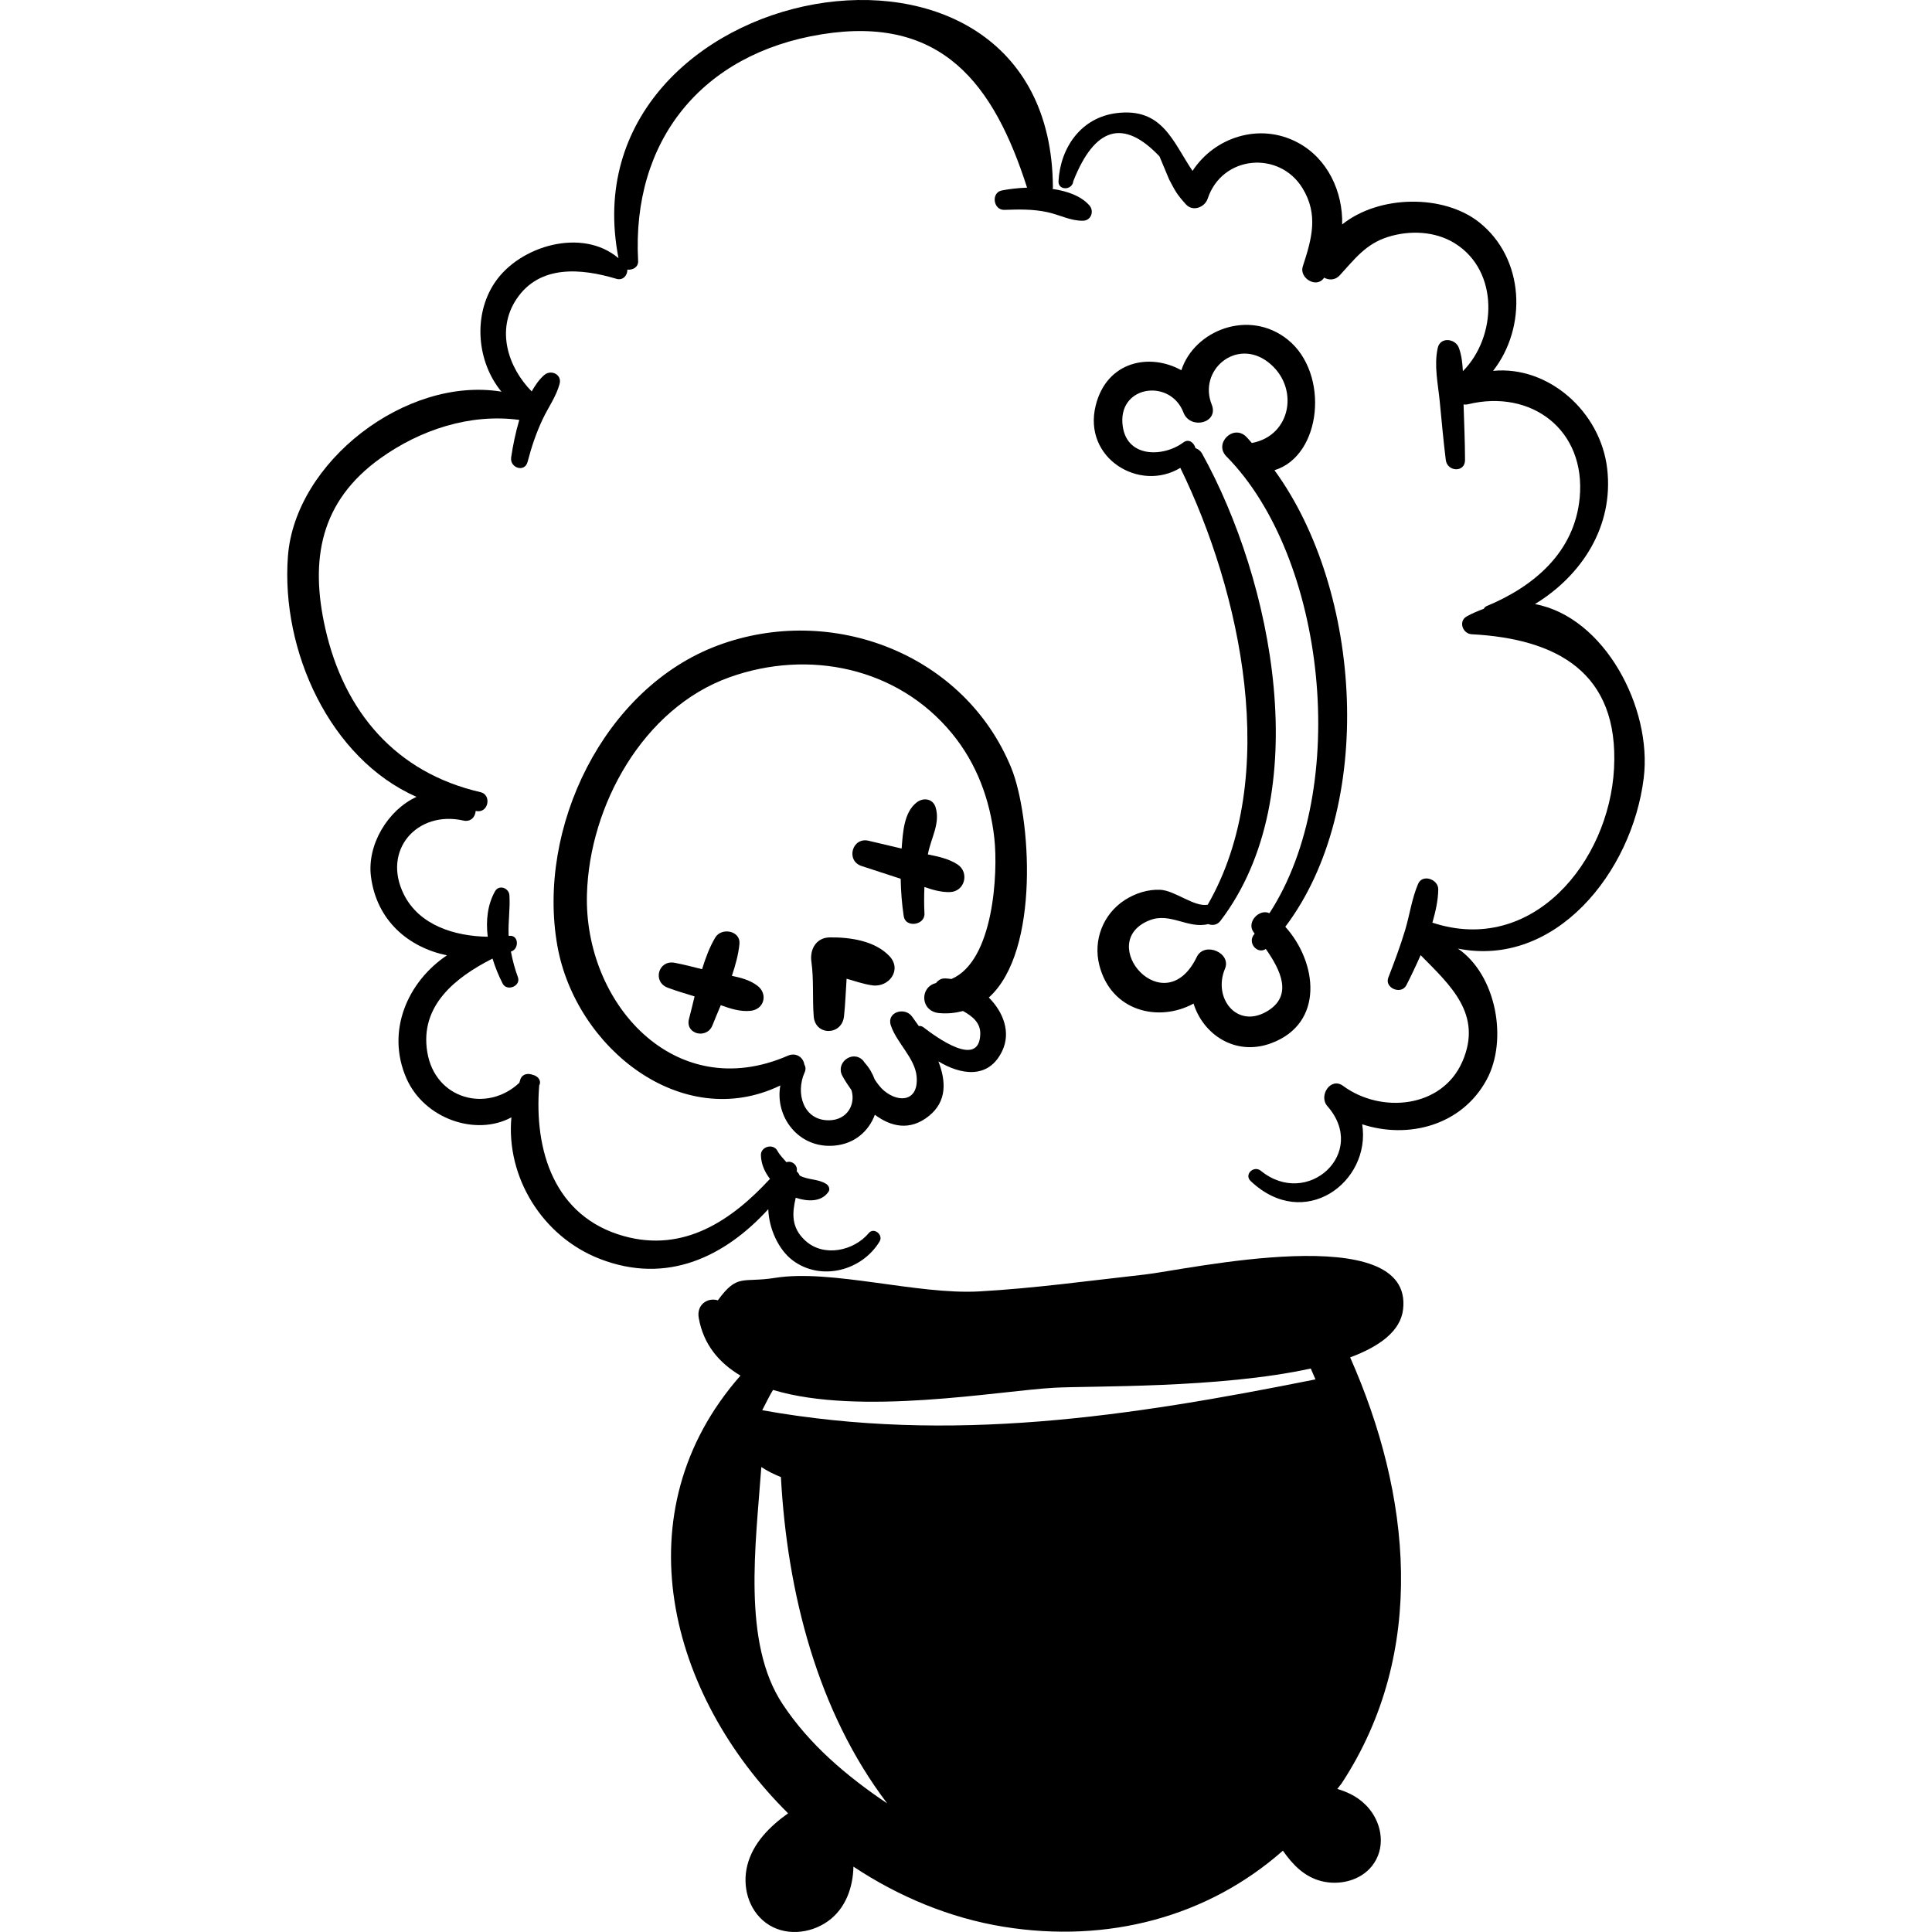 <?xml version="1.0" encoding="iso-8859-1"?>
<!-- Generator: Adobe Illustrator 18.0.0, SVG Export Plug-In . SVG Version: 6.00 Build 0)  -->
<!DOCTYPE svg PUBLIC "-//W3C//DTD SVG 1.1//EN" "http://www.w3.org/Graphics/SVG/1.1/DTD/svg11.dtd">
<svg version="1.1" id="Capa_1" xmlns="http://www.w3.org/2000/svg" xmlns:xlink="http://www.w3.org/1999/xlink" x="0px" y="0px"
	 viewBox="0 0 276.584 276.584" style="enable-background:new 0 0 276.584 276.584;" xml:space="preserve">
<g>
	<path d="M193.287,194.321c4.275-1.586,7.211-3.783,7.576-6.855c1.542-13.016-31.069-5.659-36.959-5.006
		c-7.906,0.876-15.774,1.974-23.722,2.418c-8.896,0.496-21.182-3.223-29.222-1.939c-4.679,0.747-5.362-0.682-8.191,3.216
		c-1.398-0.446-3.085,0.564-2.736,2.525c0.676,3.798,2.887,6.414,5.972,8.252c-17.187,19.525-10.258,45.761,6.82,62.66
		c-2.612,1.857-5.036,4.259-5.839,7.446c-0.752,2.98,0.13,6.338,2.639,8.219c2.614,1.96,6.31,1.629,8.891-0.209
		c2.526-1.799,3.601-4.815,3.661-7.822c6.496,4.305,13.807,7.357,21.47,8.602c14.947,2.427,29.275-1.405,40.014-10.889
		c1.377,1.991,3.062,3.742,5.512,4.362c2.57,0.649,5.574-0.06,7.249-2.177c1.933-2.441,1.51-5.841-0.398-8.167
		c-1.233-1.502-2.834-2.344-4.575-2.852c0.22-0.321,0.482-0.587,0.696-0.915C204.402,236.392,201.961,213.91,193.287,194.321z
		 M112.017,243.927c-5.789-8.773-3.827-22.746-3.026-33.906c0.849,0.569,1.801,1.031,2.804,1.434
		c0.901,16.589,5.255,33.621,15.221,46.726C121.235,254.283,115.885,249.789,112.017,243.927z M109.118,201.887
		c0.508-0.97,0.967-1.948,1.545-2.905c12.457,3.755,32.196,0.146,40.216-0.312c5.131-0.292,23.751,0.116,36.767-2.755
		c0.235,0.515,0.45,1.038,0.677,1.558C161.65,202.811,136.105,206.711,109.118,201.887z"/>
	<path d="M141.557,142.806c7.406-6.639,6.014-26.066,3.196-32.921c-6.697-16.291-25.663-23.542-41.949-17.498
		c-16.388,6.081-26.016,26.187-23.007,43.036c2.602,14.568,17.832,26.781,31.915,19.973c-0.811,4.439,2.569,9.044,7.699,8.615
		c2.967-0.247,4.973-2.108,5.833-4.423c2.281,1.699,4.985,2.37,7.719,0.19c2.636-2.103,2.472-5.02,1.374-7.837
		c3.199,1.944,7.174,2.601,9.128-1.462C144.762,147.785,143.627,144.875,141.557,142.806z M132.191,147.061
		c-0.233-0.179-0.45-0.188-0.658-0.176c-0.339-0.488-0.673-0.954-0.976-1.37c-1.025-1.403-3.664-0.647-3.027,1.276
		c0.83,2.505,3.45,4.67,3.692,7.305c0.319,3.487-2.427,3.896-4.643,2.064c-0.537-0.444-0.955-1.022-1.351-1.615
		c-0.309-0.849-0.766-1.653-1.416-2.38c-0.002-0.005-0.005-0.01-0.008-0.014l-0.002,0.001c-0.108-0.12-0.171-0.262-0.289-0.378
		c-1.518-1.487-3.935,0.398-2.918,2.252c0.361,0.658,0.812,1.35,1.301,2.04c0.625,2.033-0.594,4.28-3.207,4.314
		c-3.692,0.046-4.835-3.889-3.496-6.859c0.209-0.464,0.125-0.849-0.056-1.172c-0.135-0.94-1.156-1.733-2.337-1.219
		c-16.222,7.069-29.212-7.54-28.772-23.109c0.36-12.735,8.065-26.633,20.371-31.05c11.352-4.076,24.121-1.432,31.894,8.036
		c3.539,4.31,5.45,9.493,6.058,15.004c0.545,4.932-0.079,17.566-6.14,20.141c-0.375-0.035-0.752-0.103-1.121-0.073
		c-0.467,0.039-0.832,0.315-1.096,0.656c-2.374,0.593-2.23,4.038,0.428,4.296c1.277,0.124,2.397-0.029,3.448-0.294
		c1.367,0.76,2.505,1.694,2.468,3.277C140.221,153.08,133.884,148.36,132.191,147.061z"/>
	<path d="M127.323,136.87c-2.076-2.195-5.634-2.708-8.531-2.673c-1.954,0.022-2.881,1.719-2.635,3.459
		c0.363,2.573,0.133,5.255,0.334,7.847c0.219,2.816,4.036,2.757,4.335,0c0.194-1.78,0.248-3.59,0.373-5.389
		c1.218,0.341,2.394,0.767,3.683,0.949C127.248,141.396,129.19,138.843,127.323,136.87z"/>
	<path d="M108.414,141.103c-1.078-0.806-2.344-1.135-3.638-1.403c0.507-1.517,0.935-3.043,1.082-4.565
		c0.185-1.911-2.565-2.403-3.449-0.935c-0.822,1.365-1.401,2.935-1.902,4.549c-1.302-0.325-2.601-0.669-3.922-0.916
		c-2.353-0.441-3.218,2.735-0.984,3.57c1.26,0.471,2.55,0.847,3.834,1.243c-0.265,1.098-0.523,2.181-0.796,3.209
		c-0.59,2.216,2.552,2.963,3.358,0.926c0.372-0.94,0.78-1.903,1.189-2.879c1.381,0.496,2.771,0.956,4.249,0.809
		C109.416,144.514,109.985,142.277,108.414,141.103z"/>
	<path d="M137.056,123.737c-1.224-0.793-2.731-1.121-4.218-1.416c0.006-0.03,0.005-0.06,0.011-0.09
		c0.435-2.278,1.785-4.358,1.094-6.646c-0.383-1.268-1.76-1.452-2.707-0.715c-1.839,1.432-1.975,4.272-2.157,6.609
		c-1.579-0.375-3.158-0.749-4.738-1.119c-2.358-0.552-3.288,2.864-0.997,3.617c1.864,0.612,3.728,1.225,5.596,1.827
		c0.037,1.793,0.167,3.582,0.439,5.374c0.256,1.681,3.054,1.286,2.966-0.401c-0.066-1.269-0.056-2.535-0.005-3.797
		c1.194,0.416,2.404,0.763,3.641,0.729C138.134,127.65,138.826,124.885,137.056,123.737z"/>
	<path d="M184.003,132.676c12.931-17.116,11.077-48.02-1.551-65.359c6.797-2.083,7.91-13.87,1.896-18.698
		c-5.538-4.447-13.379-1.332-15.227,4.386c-4.533-2.525-10.703-1.297-12.266,5.064c-1.857,7.556,6.316,12.442,12.119,8.907
		c8.647,17.715,14.488,44.191,3.92,62.546c-0.003,0-0.005-0.003-0.005-0.003c-1.933,0.366-4.685-2.046-6.799-2.138
		c-1.775-0.077-3.578,0.51-5.053,1.459c-3.111,2.002-4.569,5.739-3.66,9.328c1.687,6.656,8.526,8.219,13.493,5.504
		c1.374,4.433,5.999,7.584,11.129,5.668C189.663,146.477,188.575,137.737,184.003,132.676z M181.354,144.8
		c-4.298,2.513-7.746-1.942-5.988-6.11c0.965-2.288-2.947-3.941-4.031-1.7c-4.654,9.62-14.668-2.07-6.795-5.233
		c2.994-1.202,5.516,1.263,8.441,0.533c0.558,0.227,1.267,0.155,1.731-0.454c13.777-18.061,7.437-48.737-2.604-66.865
		c-0.251-0.452-0.596-0.69-0.962-0.814c-0.207-0.776-0.95-1.405-1.753-0.807c-2.893,2.154-8.387,2.262-8.712-2.82
		c-0.348-5.431,6.95-6.289,8.762-1.425c1.005,2.441,5.008,1.457,4.053-1.118c-2.044-4.95,3.464-9.663,8.039-6.15
		c4.54,3.485,3.386,10.541-2.321,11.58c-0.283-0.295-0.536-0.632-0.827-0.915c-1.844-1.794-4.636,0.993-2.824,2.825
		c14.26,14.413,17.856,47.439,6.172,65.405c-1.469-0.676-3.303,1.277-2.294,2.688c0.051,0.071,0.119,0.16,0.173,0.233
		c-0.022,0.027-0.039,0.059-0.062,0.086c-1.035,1.234,0.454,2.925,1.664,2.115C183.276,138.803,185.211,142.545,181.354,144.8z"/>
	<path d="M155.95,29.398c-1.205-1.354-3.168-2.045-5.28-2.353c0.006-0.066,0.063-0.094,0.063-0.165
		c-0.159-43.379-70.071-30.05-62.186,10.088c-5.151-4.408-14.141-1.831-17.713,3.486c-3.15,4.687-2.568,11.347,0.952,15.618
		C58.153,53.82,42.223,66.111,41.217,79.659c-1.003,13.506,5.997,28.94,18.407,34.42c-4.084,1.876-7.105,6.854-6.518,11.408
		c0.821,6.369,5.435,10.151,10.873,11.28c-5.599,3.759-8.759,10.818-5.805,17.59c2.546,5.837,9.983,8.356,15.037,5.601
		c-0.782,8.504,4.373,17.044,12.66,20.263c9.646,3.748,17.931-0.344,24.114-7.113c0.092,2.822,1.49,5.81,3.469,7.307
		c4.046,3.062,9.942,1.519,12.472-2.696c0.562-0.936-0.816-2.073-1.549-1.196c-2.119,2.54-6.412,3.513-9.066,1.11
		c-2.079-1.881-1.91-3.975-1.395-6.165c1.663,0.55,3.649,0.661,4.688-0.85c0.257-0.374,0.05-0.872-0.288-1.099
		c-1.142-0.769-2.604-0.561-3.835-1.227c-0.005-0.003-0.007-0.008-0.012-0.01c-0.084-0.233-0.232-0.434-0.414-0.59
		c0.201-0.849-0.681-1.602-1.467-1.309c-0.455-0.527-0.956-1.014-1.298-1.64c-0.598-1.096-2.395-0.609-2.36,0.639
		c0.037,1.328,0.569,2.422,1.296,3.386c-5.488,5.949-12.331,10.593-20.929,8.188c-9.958-2.786-12.867-12.267-12.101-21.592
		c0.011-0.028,0.032-0.043,0.043-0.071c0.276-0.694-0.33-1.289-0.984-1.423c-0.646-0.245-1.423-0.145-1.728,0.559
		c-0.082,0.19-0.103,0.389-0.178,0.58c-4.594,4.324-12.051,2.406-13.178-4.374c-1.112-6.687,4.06-10.728,9.335-13.407
		c0.393,1.268,0.89,2.488,1.452,3.578c0.61,1.184,2.656,0.361,2.181-0.92c-0.445-1.199-0.763-2.424-1-3.666
		c0.025-0.008,0.052-0.01,0.077-0.018c1.125-0.387,1.044-2.382-0.301-2.225c-0.028,0.003-0.058,0.003-0.085,0.006
		c-0.002-0.047-0.017-0.091-0.019-0.138c-0.079-1.908,0.24-3.773,0.115-5.681c-0.069-1.046-1.499-1.573-2.065-0.559
		c-1.091,1.955-1.314,4.233-1.039,6.5c-4.749-0.081-9.786-1.635-11.997-6.039c-3.193-6.362,1.902-12.085,8.513-10.596
		c1.057,0.238,1.707-0.533,1.756-1.369c0.114,0.006,0.221,0.032,0.336,0.036c1.554,0.063,1.9-2.375,0.369-2.727
		c-12.146-2.79-19.547-11.523-22.237-23.46c-2.217-9.839-0.728-18.169,7.898-24.344c5.715-4.091,12.845-6.439,19.878-5.49
		c-0.546,1.853-0.926,3.75-1.163,5.368c-0.22,1.504,1.943,2.207,2.349,0.647c0.55-2.116,1.249-4.2,2.191-6.176
		c0.802-1.684,1.915-3.197,2.397-5.013c0.353-1.327-1.219-2.078-2.178-1.267c-0.739,0.625-1.306,1.465-1.821,2.363
		c-3.41-3.469-5.109-8.806-2.18-13.211c3.321-4.993,9.332-4.399,14.306-2.91c0.95,0.284,1.597-0.507,1.571-1.312
		c0.76,0.076,1.591-0.335,1.541-1.255c-0.939-17.18,9.097-29.676,26.284-32.438c17.228-2.768,24.659,7.15,29.397,21.953
		c-1.329,0.051-2.594,0.197-3.627,0.407c-1.562,0.318-1.208,2.83,0.376,2.775c2.106-0.073,4.113-0.12,6.194,0.335
		c1.72,0.376,3.29,1.251,5.067,1.221C156.197,31.583,156.686,30.225,155.95,29.398z"/>
	<path d="M219.741,86.48c6.678-4.074,11.304-11.1,10.343-19.385c-0.949-8.188-8.446-14.77-16.335-14.003
		c4.879-6.234,4.546-16.087-2.004-21.278c-5.057-4.008-14.29-3.941-19.599,0.317c0.11-4.687-2.073-9.45-6.392-11.737
		c-5.453-2.888-11.9-0.74-15.031,4.072c-2.807-4.136-4.288-9.095-10.87-8.274c-5.092,0.634-8.045,4.927-8.318,9.741
		c-0.078,1.376,1.992,1.337,2.119,0c3.077-7.783,7.189-8.965,12.338-3.547c0.453,1.097,0.911,2.191,1.373,3.284
		c0.904,1.735,1.117,2.149,2.409,3.583c0.993,1.102,2.702,0.434,3.122-0.824c2.073-6.215,10.241-6.896,13.558-1.508
		c2.334,3.792,1.342,7.285,0.052,11.225c-0.528,1.609,1.857,3.145,2.971,1.729c0.03-0.038,0.046-0.086,0.076-0.124
		c0.7,0.37,1.58,0.383,2.222-0.313c2.178-2.361,3.724-4.51,6.936-5.521c3.109-0.977,6.753-0.836,9.569,0.921
		c6.367,3.973,6.019,13.379,1.145,18.303c-0.06-1.145-0.181-2.278-0.567-3.334c-0.492-1.35-2.664-1.631-3.03,0
		c-0.557,2.482,0.031,5.117,0.282,7.633c0.279,2.807,0.517,5.621,0.871,8.418c0.216,1.702,2.758,1.826,2.752,0
		c-0.008-2.652-0.125-5.304-0.209-7.955c0.207,0.024,0.424,0.023,0.653-0.033c9.021-2.195,16.9,3.65,15.969,13.415
		c-0.741,7.778-6.553,12.679-13.353,15.499c-0.197,0.081-0.27,0.247-0.398,0.379c-0.793,0.292-1.592,0.626-2.403,1.071
		c-1.255,0.688-0.608,2.494,0.695,2.564c12.148,0.647,21.116,5.437,20.377,19.232c-0.714,13.345-11.694,26.779-26.003,22.057
		c0.465-1.616,0.826-3.23,0.84-4.775c0.013-1.43-2.253-2.245-2.882-0.781c-0.894,2.08-1.194,4.373-1.838,6.546
		c-0.693,2.333-1.555,4.611-2.431,6.88c-0.577,1.492,1.855,2.503,2.582,1.088c0.681-1.326,1.384-2.803,2.052-4.322
		c0.013,0.014,0.011,0.036,0.024,0.049c4.229,4.292,8.881,8.441,5.952,15.188c-2.919,6.722-11.688,7.48-17.086,3.492
		c-1.777-1.312-3.551,1.419-2.243,2.907c5.894,6.707-2.877,14.68-9.523,9.254c-1.011-0.826-2.449,0.528-1.464,1.464
		c7.709,7.313,17.267,0.105,15.967-8.124c6.549,2.151,14.255,0.202,17.82-6.389c3.069-5.676,1.395-14.982-4.117-18.765
		c13.884,2.77,24.927-10.837,26.602-24.423C236.553,101.344,229.703,88.323,219.741,86.48z"/>
</g>
<g>
</g>
<g>
</g>
<g>
</g>
<g>
</g>
<g>
</g>
<g>
</g>
<g>
</g>
<g>
</g>
<g>
</g>
<g>
</g>
<g>
</g>
<g>
</g>
<g>
</g>
<g>
</g>
<g>
</g>
</svg>
